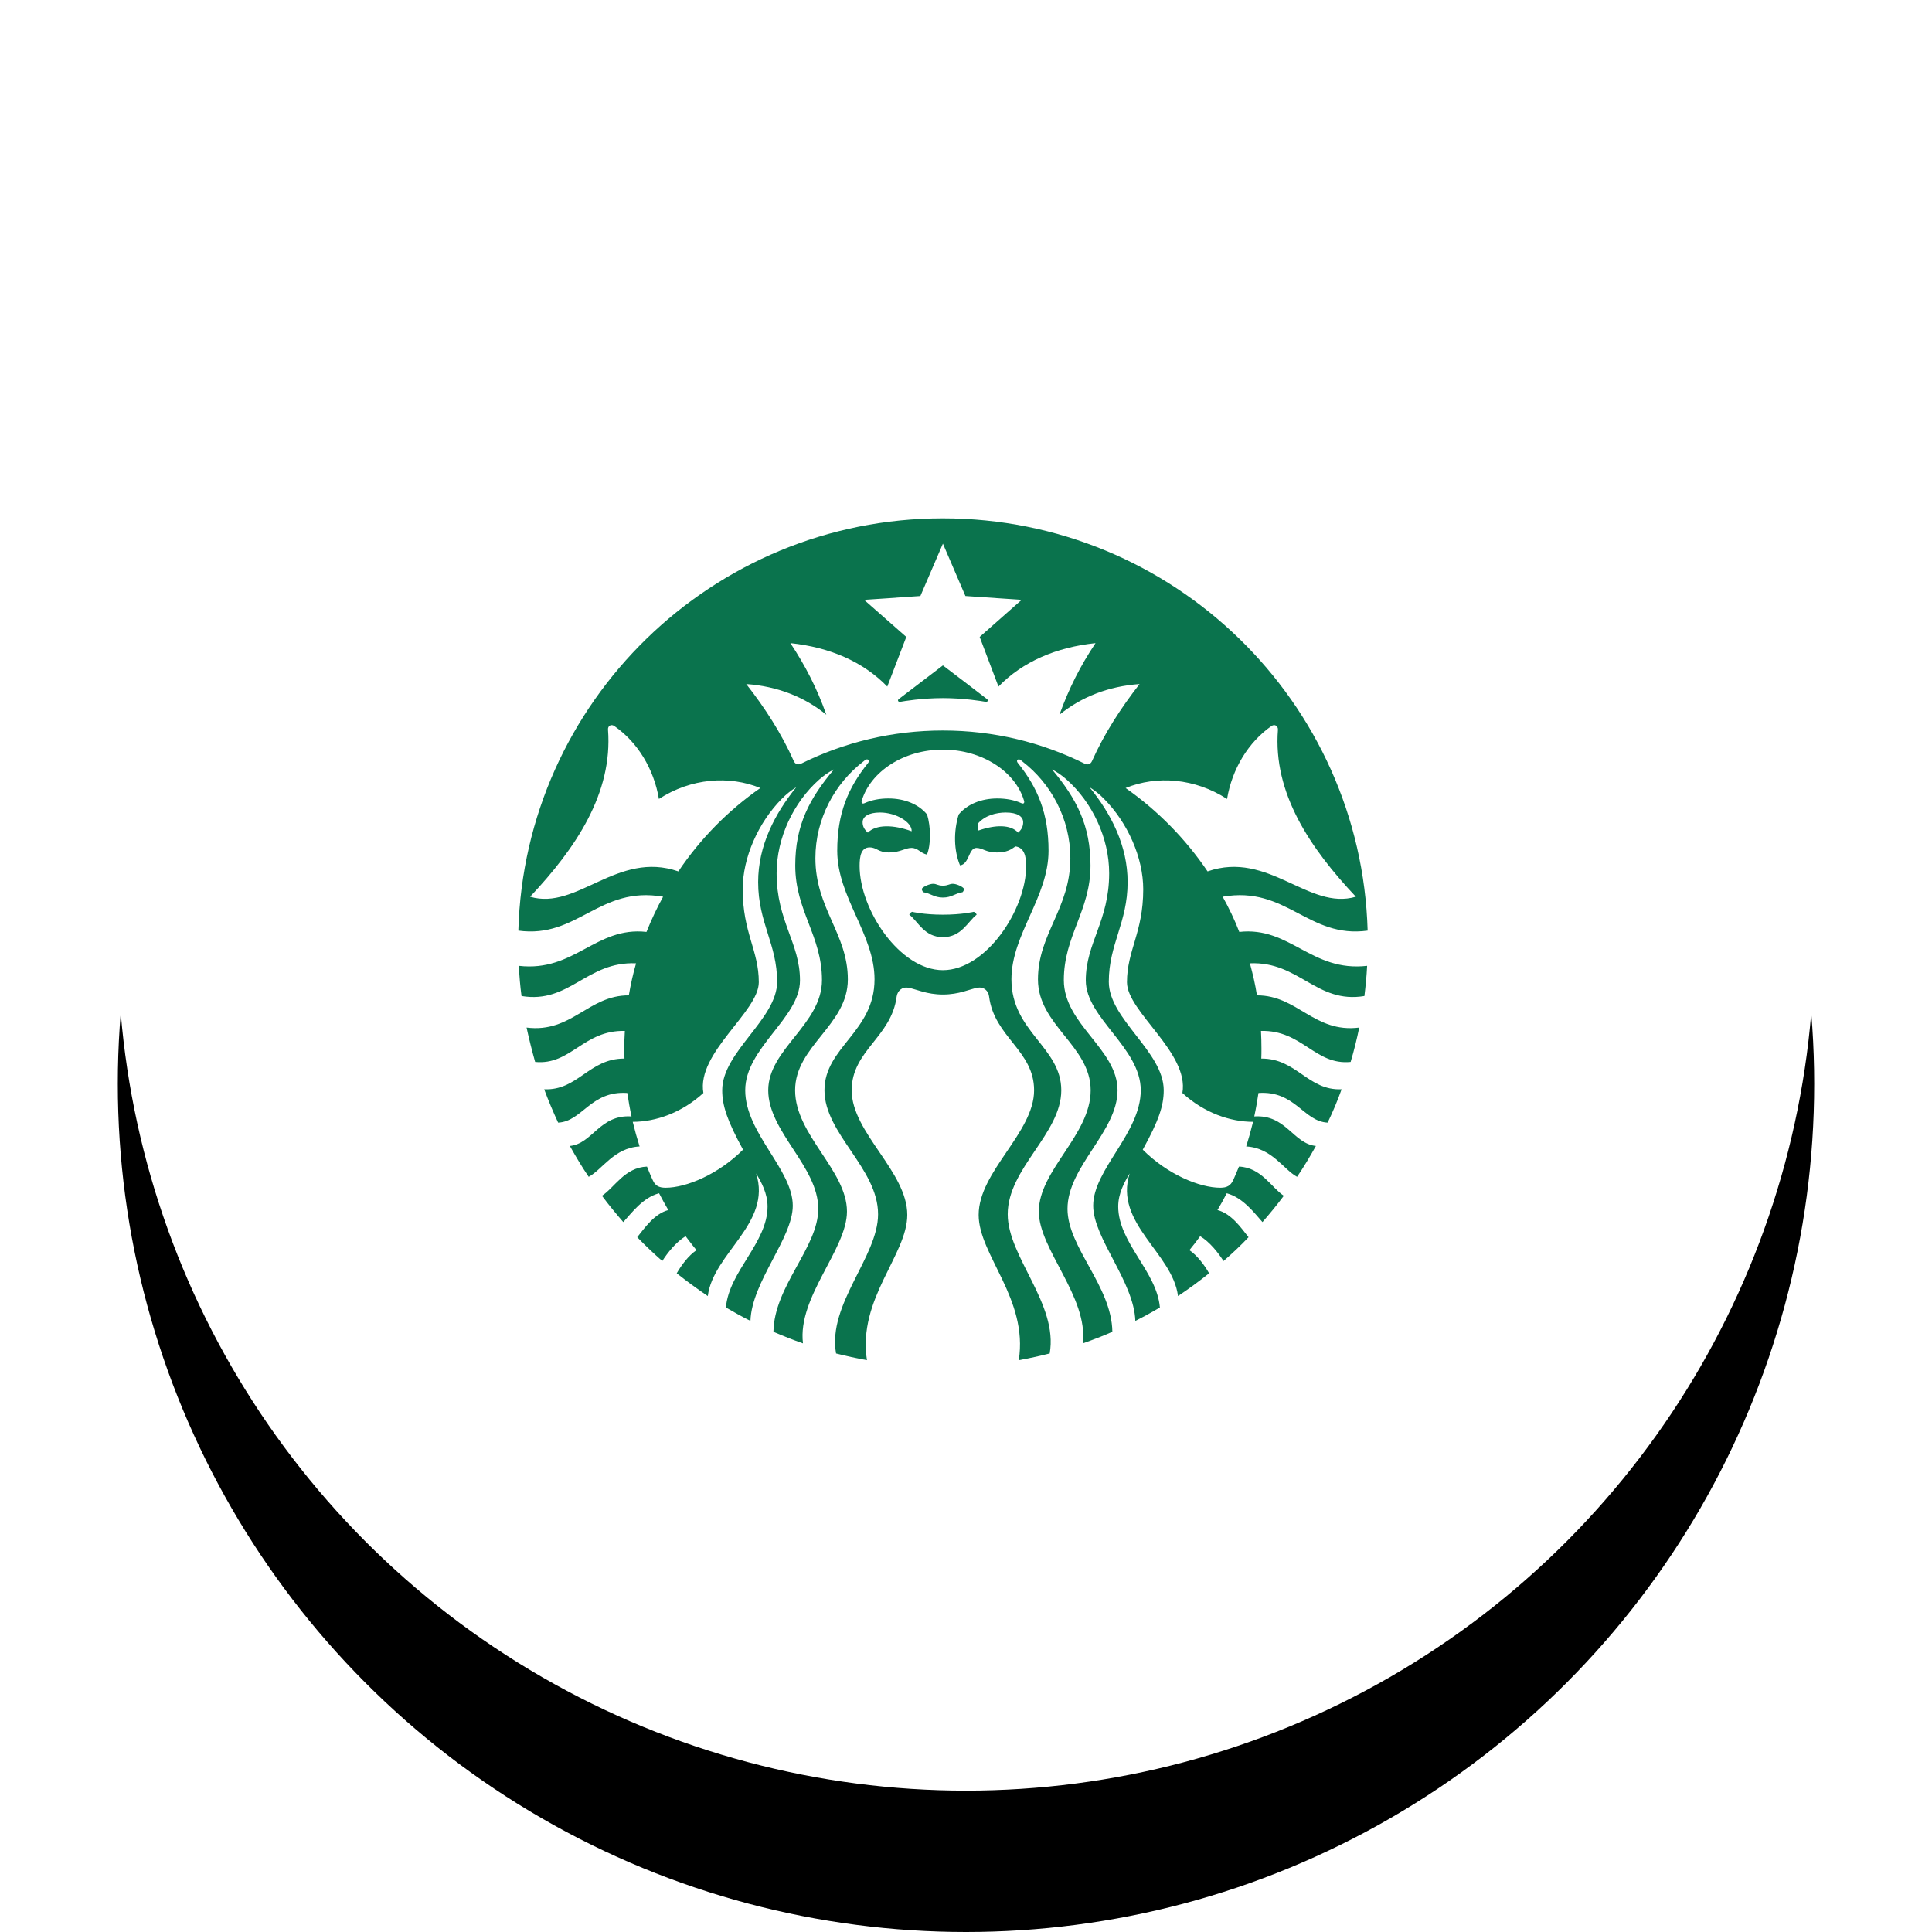 <?xml version="1.0" encoding="UTF-8"?>
<svg width="82px" height="82px" viewBox="0 0 82 82" version="1.1" xmlns="http://www.w3.org/2000/svg" xmlns:xlink="http://www.w3.org/1999/xlink">
    <title>434435C8-2567-4D98-A426-5337EAD81E92</title>
    <defs>
        <circle id="path-1" cx="36" cy="36" r="36"></circle>
        <filter x="-11.1%" y="-9.7%" width="122.2%" height="122.2%" filterUnits="objectBoundingBox" id="filter-2">
            <feOffset dx="0" dy="1" in="SourceAlpha" result="shadowOffsetOuter1"></feOffset>
            <feGaussianBlur stdDeviation="2.5" in="shadowOffsetOuter1" result="shadowBlurOuter1"></feGaussianBlur>
            <feColorMatrix values="0 0 0 0 0   0 0 0 0 0   0 0 0 0 0  0 0 0 0.2 0" type="matrix" in="shadowBlurOuter1" result="shadowMatrixOuter1"></feColorMatrix>
            <feMorphology radius="1" operator="erode" in="SourceAlpha" result="shadowSpreadOuter2"></feMorphology>
            <feOffset dx="0" dy="3" in="shadowSpreadOuter2" result="shadowOffsetOuter2"></feOffset>
            <feGaussianBlur stdDeviation="0.5" in="shadowOffsetOuter2" result="shadowBlurOuter2"></feGaussianBlur>
            <feColorMatrix values="0 0 0 0 0   0 0 0 0 0   0 0 0 0 0  0 0 0 0.12 0" type="matrix" in="shadowBlurOuter2" result="shadowMatrixOuter2"></feColorMatrix>
            <feOffset dx="0" dy="2" in="SourceAlpha" result="shadowOffsetOuter3"></feOffset>
            <feGaussianBlur stdDeviation="1" in="shadowOffsetOuter3" result="shadowBlurOuter3"></feGaussianBlur>
            <feColorMatrix values="0 0 0 0 0   0 0 0 0 0   0 0 0 0 0  0 0 0 0.14 0" type="matrix" in="shadowBlurOuter3" result="shadowMatrixOuter3"></feColorMatrix>
            <feMerge>
                <feMergeNode in="shadowMatrixOuter1"></feMergeNode>
                <feMergeNode in="shadowMatrixOuter2"></feMergeNode>
                <feMergeNode in="shadowMatrixOuter3"></feMergeNode>
            </feMerge>
        </filter>
    </defs>
    <g id="Home" stroke="none" stroke-width="1" fill="none" fill-rule="evenodd">
        <g id="DS/Home-Page" transform="translate(-165, -1938)">
            <g id="Brands-You-Love" transform="translate(74, 1798)">
                <g id="Left">
                    <g id="Starbucks" transform="translate(96, 144)">
                        <g id="Oval">
                            <use fill="black" fill-opacity="1" filter="url(#filter-2)" xlink:href="#path-1"></use>
                            <use fill="#FFFFFF" fill-rule="evenodd" xlink:href="#path-1"></use>
                        </g>
                        <g transform="translate(17, 18)" fill="#0A734D" id="Fill-1">
                            <path d="M29.253,14.985 L29.253,14.985 C31.84,14.088 33.543,16.657 35.547,16.06 C33.608,14.002 32.026,11.668 32.24,8.97 C32.246,8.813 32.103,8.721 31.968,8.813 C30.984,9.497 30.294,10.635 30.08,11.91 C28.705,11.026 27.101,10.906 25.774,11.446 C27.135,12.4 28.32,13.604 29.253,14.985 M26.366,7.033 L26.366,7.033 C25.047,7.126 23.892,7.581 22.966,8.336 C23.366,7.219 23.864,6.242 24.498,5.296 C22.815,5.474 21.405,6.086 20.378,7.14 L19.58,5.033 L21.362,3.459 L18.975,3.296 L18.02,1.074 L17.064,3.296 L14.676,3.459 L16.466,5.033 L15.659,7.14 C14.633,6.086 13.229,5.474 11.547,5.296 C12.174,6.242 12.68,7.219 13.072,8.336 C12.146,7.581 10.997,7.126 9.673,7.033 C10.471,8.051 11.169,9.133 11.69,10.3 C11.747,10.436 11.876,10.479 12.01,10.408 C13.821,9.51 15.86,9.005 18.02,9.005 C20.18,9.005 22.217,9.51 24.027,10.408 C24.164,10.479 24.291,10.436 24.349,10.3 C24.87,9.133 25.574,8.051 26.366,7.033 M14.834,13.34 L14.834,13.34 C15.182,12.984 15.924,12.998 16.693,13.282 C16.721,12.907 16.038,12.486 15.354,12.486 C14.862,12.486 14.612,12.657 14.612,12.899 C14.612,13.055 14.668,13.191 14.834,13.34 M20.685,12.486 L20.685,12.486 C20.285,12.486 19.815,12.607 19.517,12.942 C19.488,13.027 19.488,13.162 19.53,13.249 C20.257,12.998 20.898,12.992 21.213,13.34 C21.377,13.191 21.426,13.055 21.426,12.899 C21.426,12.657 21.184,12.486 20.685,12.486 M18.02,9.816 L18.02,9.816 C16.343,9.816 14.947,10.756 14.576,11.981 C14.548,12.073 14.592,12.137 14.697,12.087 C14.997,11.953 15.34,11.889 15.71,11.889 C16.394,11.889 16.994,12.137 17.349,12.571 C17.507,13.091 17.52,13.838 17.342,14.272 C17.064,14.209 16.964,13.988 16.685,13.988 C16.415,13.988 16.2,14.181 15.738,14.181 C15.268,14.181 15.217,13.966 14.911,13.966 C14.549,13.966 14.484,14.338 14.484,14.751 C14.484,16.615 16.195,19.177 18.02,19.177 C19.844,19.177 21.554,16.615 21.554,14.751 C21.554,14.338 21.469,13.974 21.099,13.924 C20.906,14.06 20.735,14.181 20.307,14.181 C19.836,14.181 19.708,13.988 19.437,13.988 C19.11,13.988 19.139,14.685 18.745,14.728 C18.483,14.095 18.468,13.29 18.689,12.571 C19.047,12.137 19.645,11.889 20.328,11.889 C20.699,11.889 21.049,11.953 21.348,12.088 C21.454,12.137 21.491,12.073 21.462,11.981 C21.099,10.756 19.695,9.816 18.02,9.816 M10.272,11.446 L10.272,11.446 C8.944,10.906 7.334,11.026 5.966,11.91 C5.751,10.635 5.061,9.497 4.07,8.813 C3.935,8.721 3.792,8.813 3.806,8.97 C4.012,11.668 2.437,14.002 0.499,16.06 C2.495,16.657 4.198,14.088 6.792,14.985 C7.719,13.604 8.903,12.4 10.272,11.446 M36.025,18.993 L36.025,18.993 C36.004,19.427 35.961,19.854 35.91,20.274 C33.872,20.615 33.137,18.793 31.049,18.886 C31.17,19.327 31.278,19.783 31.349,20.246 C33.073,20.238 33.772,21.854 35.69,21.613 C35.589,22.104 35.468,22.595 35.325,23.072 C33.808,23.221 33.272,21.712 31.52,21.755 C31.533,22.005 31.54,22.253 31.54,22.509 C31.54,22.651 31.54,22.793 31.533,22.929 C33.029,22.916 33.515,24.296 34.942,24.232 C34.77,24.716 34.571,25.186 34.349,25.648 C33.323,25.599 32.974,24.282 31.413,24.39 C31.363,24.724 31.306,25.058 31.235,25.385 C32.588,25.293 32.882,26.539 33.851,26.638 C33.6,27.087 33.338,27.528 33.052,27.948 C32.481,27.642 31.983,26.716 30.893,26.659 C30.999,26.318 31.099,25.961 31.184,25.614 C30.215,25.614 29.11,25.236 28.184,24.39 C28.482,22.68 25.832,20.944 25.832,19.69 C25.832,18.331 26.522,17.583 26.522,15.746 C26.522,14.395 25.859,12.913 24.862,11.91 C24.671,11.711 24.47,11.554 24.242,11.41 C25.161,12.543 25.859,13.889 25.859,15.44 C25.859,17.164 25.061,18.075 25.061,19.669 C25.061,21.256 27.392,22.638 27.392,24.274 C27.392,24.922 27.186,25.556 26.502,26.795 C27.548,27.842 28.91,28.411 29.794,28.411 C30.08,28.411 30.229,28.318 30.337,28.098 C30.423,27.905 30.507,27.706 30.586,27.514 C31.533,27.55 31.968,28.411 32.489,28.752 C32.204,29.137 31.898,29.507 31.583,29.869 C31.235,29.479 30.757,28.831 30.066,28.645 C29.943,28.887 29.816,29.122 29.673,29.358 C30.272,29.514 30.679,30.119 30.992,30.511 C30.657,30.867 30.301,31.201 29.93,31.522 C29.702,31.165 29.345,30.711 28.939,30.468 C28.797,30.667 28.64,30.867 28.482,31.06 C28.818,31.287 29.124,31.7 29.318,32.042 C28.896,32.383 28.454,32.703 27.998,33.009 C27.771,31.18 25.276,29.927 25.945,27.805 C25.725,28.176 25.46,28.647 25.46,29.209 C25.46,30.746 27.101,31.963 27.229,33.494 C26.892,33.693 26.545,33.886 26.187,34.063 C26.131,32.391 24.398,30.553 24.398,29.173 C24.398,27.635 26.417,26.091 26.417,24.275 C26.417,22.467 24.084,21.207 24.084,19.612 C24.084,18.018 25.076,17.1 25.076,15.063 C25.076,13.568 24.362,12.053 23.265,11.083 C23.073,10.912 22.881,10.778 22.652,10.657 C23.686,11.895 24.284,13.027 24.284,14.736 C24.284,16.657 23.152,17.719 23.152,19.598 C23.152,21.477 25.432,22.524 25.432,24.275 C25.432,26.033 23.308,27.507 23.308,29.308 C23.308,30.946 25.184,32.583 25.212,34.526 C24.804,34.704 24.384,34.868 23.956,35.017 C24.199,33.053 22.09,31.024 22.09,29.422 C22.09,27.671 24.291,26.169 24.291,24.275 C24.291,22.389 22.054,21.513 22.054,19.57 C22.054,17.633 23.429,16.558 23.429,14.423 C23.429,12.75 22.603,11.248 21.398,10.323 C21.369,10.3 21.348,10.28 21.319,10.258 C21.206,10.18 21.113,10.28 21.198,10.38 C22.047,11.44 22.503,12.523 22.503,14.11 C22.503,16.075 20.928,17.662 20.928,19.563 C20.928,21.798 23.044,22.438 23.044,24.275 C23.044,26.119 20.77,27.586 20.77,29.536 C20.77,31.344 22.923,33.351 22.552,35.445 C22.125,35.552 21.683,35.651 21.24,35.73 C21.647,33.131 19.537,31.259 19.537,29.565 C19.537,27.721 21.89,26.076 21.89,24.275 C21.89,22.581 20.2,22.026 19.979,20.289 C19.95,20.054 19.759,19.876 19.494,19.919 C19.151,19.982 18.71,20.21 18.02,20.21 C17.328,20.21 16.893,19.982 16.544,19.919 C16.287,19.876 16.095,20.054 16.058,20.289 C15.838,22.026 14.148,22.581 14.148,24.275 C14.148,26.076 16.508,27.721 16.508,29.565 C16.508,31.259 14.391,33.131 14.796,35.73 C14.355,35.651 13.913,35.552 13.485,35.445 C13.115,33.351 15.268,31.344 15.268,29.536 C15.268,27.586 12.993,26.119 12.993,24.275 C12.993,22.438 15.118,21.798 15.118,19.563 C15.118,17.662 13.535,16.075 13.535,14.11 C13.535,12.523 13.993,11.44 14.847,10.38 C14.926,10.28 14.834,10.18 14.719,10.258 C14.691,10.28 14.668,10.3 14.64,10.323 C13.436,11.248 12.608,12.75 12.608,14.423 C12.608,16.558 13.985,17.633 13.985,19.57 C13.985,21.513 11.747,22.389 11.747,24.275 C11.747,26.168 13.948,27.671 13.948,29.422 C13.948,31.024 11.839,33.053 12.081,35.017 C11.653,34.868 11.24,34.704 10.827,34.526 C10.856,32.583 12.73,30.946 12.73,29.308 C12.73,27.507 10.606,26.033 10.606,24.275 C10.606,22.524 12.887,21.477 12.887,19.598 C12.887,17.719 11.753,16.657 11.753,14.736 C11.753,13.027 12.353,11.895 13.394,10.657 C13.157,10.778 12.972,10.912 12.774,11.083 C11.676,12.053 10.962,13.568 10.962,15.063 C10.962,17.1 11.954,18.018 11.954,19.612 C11.954,21.206 9.63,22.467 9.63,24.275 C9.63,26.091 11.648,27.635 11.648,29.173 C11.648,30.553 9.908,32.391 9.851,34.063 C9.494,33.886 9.152,33.693 8.81,33.494 C8.939,31.963 10.577,30.746 10.577,29.209 C10.577,28.647 10.314,28.176 10.093,27.805 C10.77,29.927 8.269,31.18 8.041,33.009 C7.591,32.703 7.15,32.383 6.722,32.042 C6.92,31.7 7.221,31.287 7.563,31.06 C7.398,30.867 7.249,30.667 7.099,30.468 C6.7,30.711 6.336,31.165 6.109,31.522 C5.745,31.201 5.388,30.867 5.046,30.511 C5.36,30.119 5.774,29.515 6.365,29.358 C6.23,29.122 6.095,28.887 5.973,28.645 C5.281,28.831 4.811,29.479 4.454,29.869 C4.142,29.507 3.834,29.137 3.549,28.752 C4.077,28.411 4.512,27.549 5.46,27.514 C5.539,27.706 5.616,27.905 5.709,28.098 C5.809,28.318 5.958,28.411 6.251,28.411 C7.127,28.411 8.489,27.842 9.537,26.795 C8.86,25.556 8.653,24.922 8.653,24.274 C8.653,22.638 10.984,21.256 10.984,19.669 C10.984,18.075 10.178,17.164 10.178,15.44 C10.178,13.889 10.885,12.543 11.796,11.41 C11.568,11.554 11.37,11.711 11.176,11.91 C10.186,12.913 9.522,14.395 9.522,15.746 C9.522,17.583 10.206,18.331 10.206,19.69 C10.206,20.944 7.556,22.68 7.854,24.39 C6.928,25.236 5.823,25.614 4.855,25.614 C4.939,25.961 5.039,26.318 5.146,26.659 C4.063,26.716 3.563,27.642 2.986,27.948 C2.7,27.528 2.437,27.087 2.187,26.638 C3.158,26.539 3.45,25.293 4.804,25.385 C4.732,25.058 4.675,24.724 4.625,24.39 C3.073,24.282 2.715,25.599 1.689,25.648 C1.475,25.186 1.276,24.716 1.097,24.232 C2.523,24.296 3.008,22.916 4.505,22.929 C4.497,22.793 4.497,22.651 4.497,22.509 C4.497,22.253 4.505,22.005 4.52,21.755 C2.766,21.712 2.23,23.221 0.713,23.072 C0.578,22.595 0.456,22.104 0.349,21.613 C2.267,21.854 2.965,20.238 4.689,20.246 C4.768,19.783 4.868,19.327 4.997,18.886 C2.901,18.793 2.174,20.615 0.135,20.274 C0.078,19.854 0.042,19.427 0.022,18.993 C2.388,19.264 3.279,17.312 5.439,17.554 C5.646,17.035 5.881,16.536 6.144,16.06 C3.436,15.582 2.516,17.847 0,17.498 C0.27,7.788 8.232,-0 18.02,-0 C27.806,-0 35.768,7.788 36.047,17.498 C33.523,17.847 32.603,15.582 29.894,16.06 C30.158,16.536 30.401,17.035 30.599,17.554 C32.759,17.312 33.65,19.264 36.025,18.993 M18.02,15.59 L18.02,15.59 C17.798,15.59 17.755,15.511 17.606,15.511 C17.464,15.511 17.185,15.625 17.122,15.725 C17.129,15.781 17.15,15.825 17.185,15.868 C17.507,15.917 17.649,16.095 18.02,16.095 C18.39,16.095 18.533,15.917 18.853,15.868 C18.896,15.825 18.911,15.781 18.917,15.725 C18.861,15.625 18.583,15.511 18.44,15.511 C18.29,15.511 18.24,15.59 18.02,15.59 M16.713,16.7 L16.713,16.7 C16.713,16.7 16.616,16.736 16.594,16.822 C16.972,17.113 17.229,17.776 18.02,17.776 C18.81,17.776 19.075,17.113 19.452,16.822 C19.424,16.736 19.331,16.7 19.331,16.7 C19.331,16.7 18.832,16.822 18.02,16.822 C17.206,16.822 16.713,16.7 16.713,16.7 M19.836,7.788 L19.836,7.788 C19.672,7.759 18.911,7.63 18.02,7.63 C17.129,7.63 16.366,7.759 16.208,7.788 C16.115,7.801 16.08,7.716 16.151,7.668 C16.215,7.617 18.02,6.242 18.02,6.242 C18.02,6.242 19.83,7.617 19.887,7.668 C19.958,7.716 19.922,7.801 19.836,7.788"></path>
                        </g>
                    </g>
                </g>
            </g>
        </g>
    </g>
</svg>